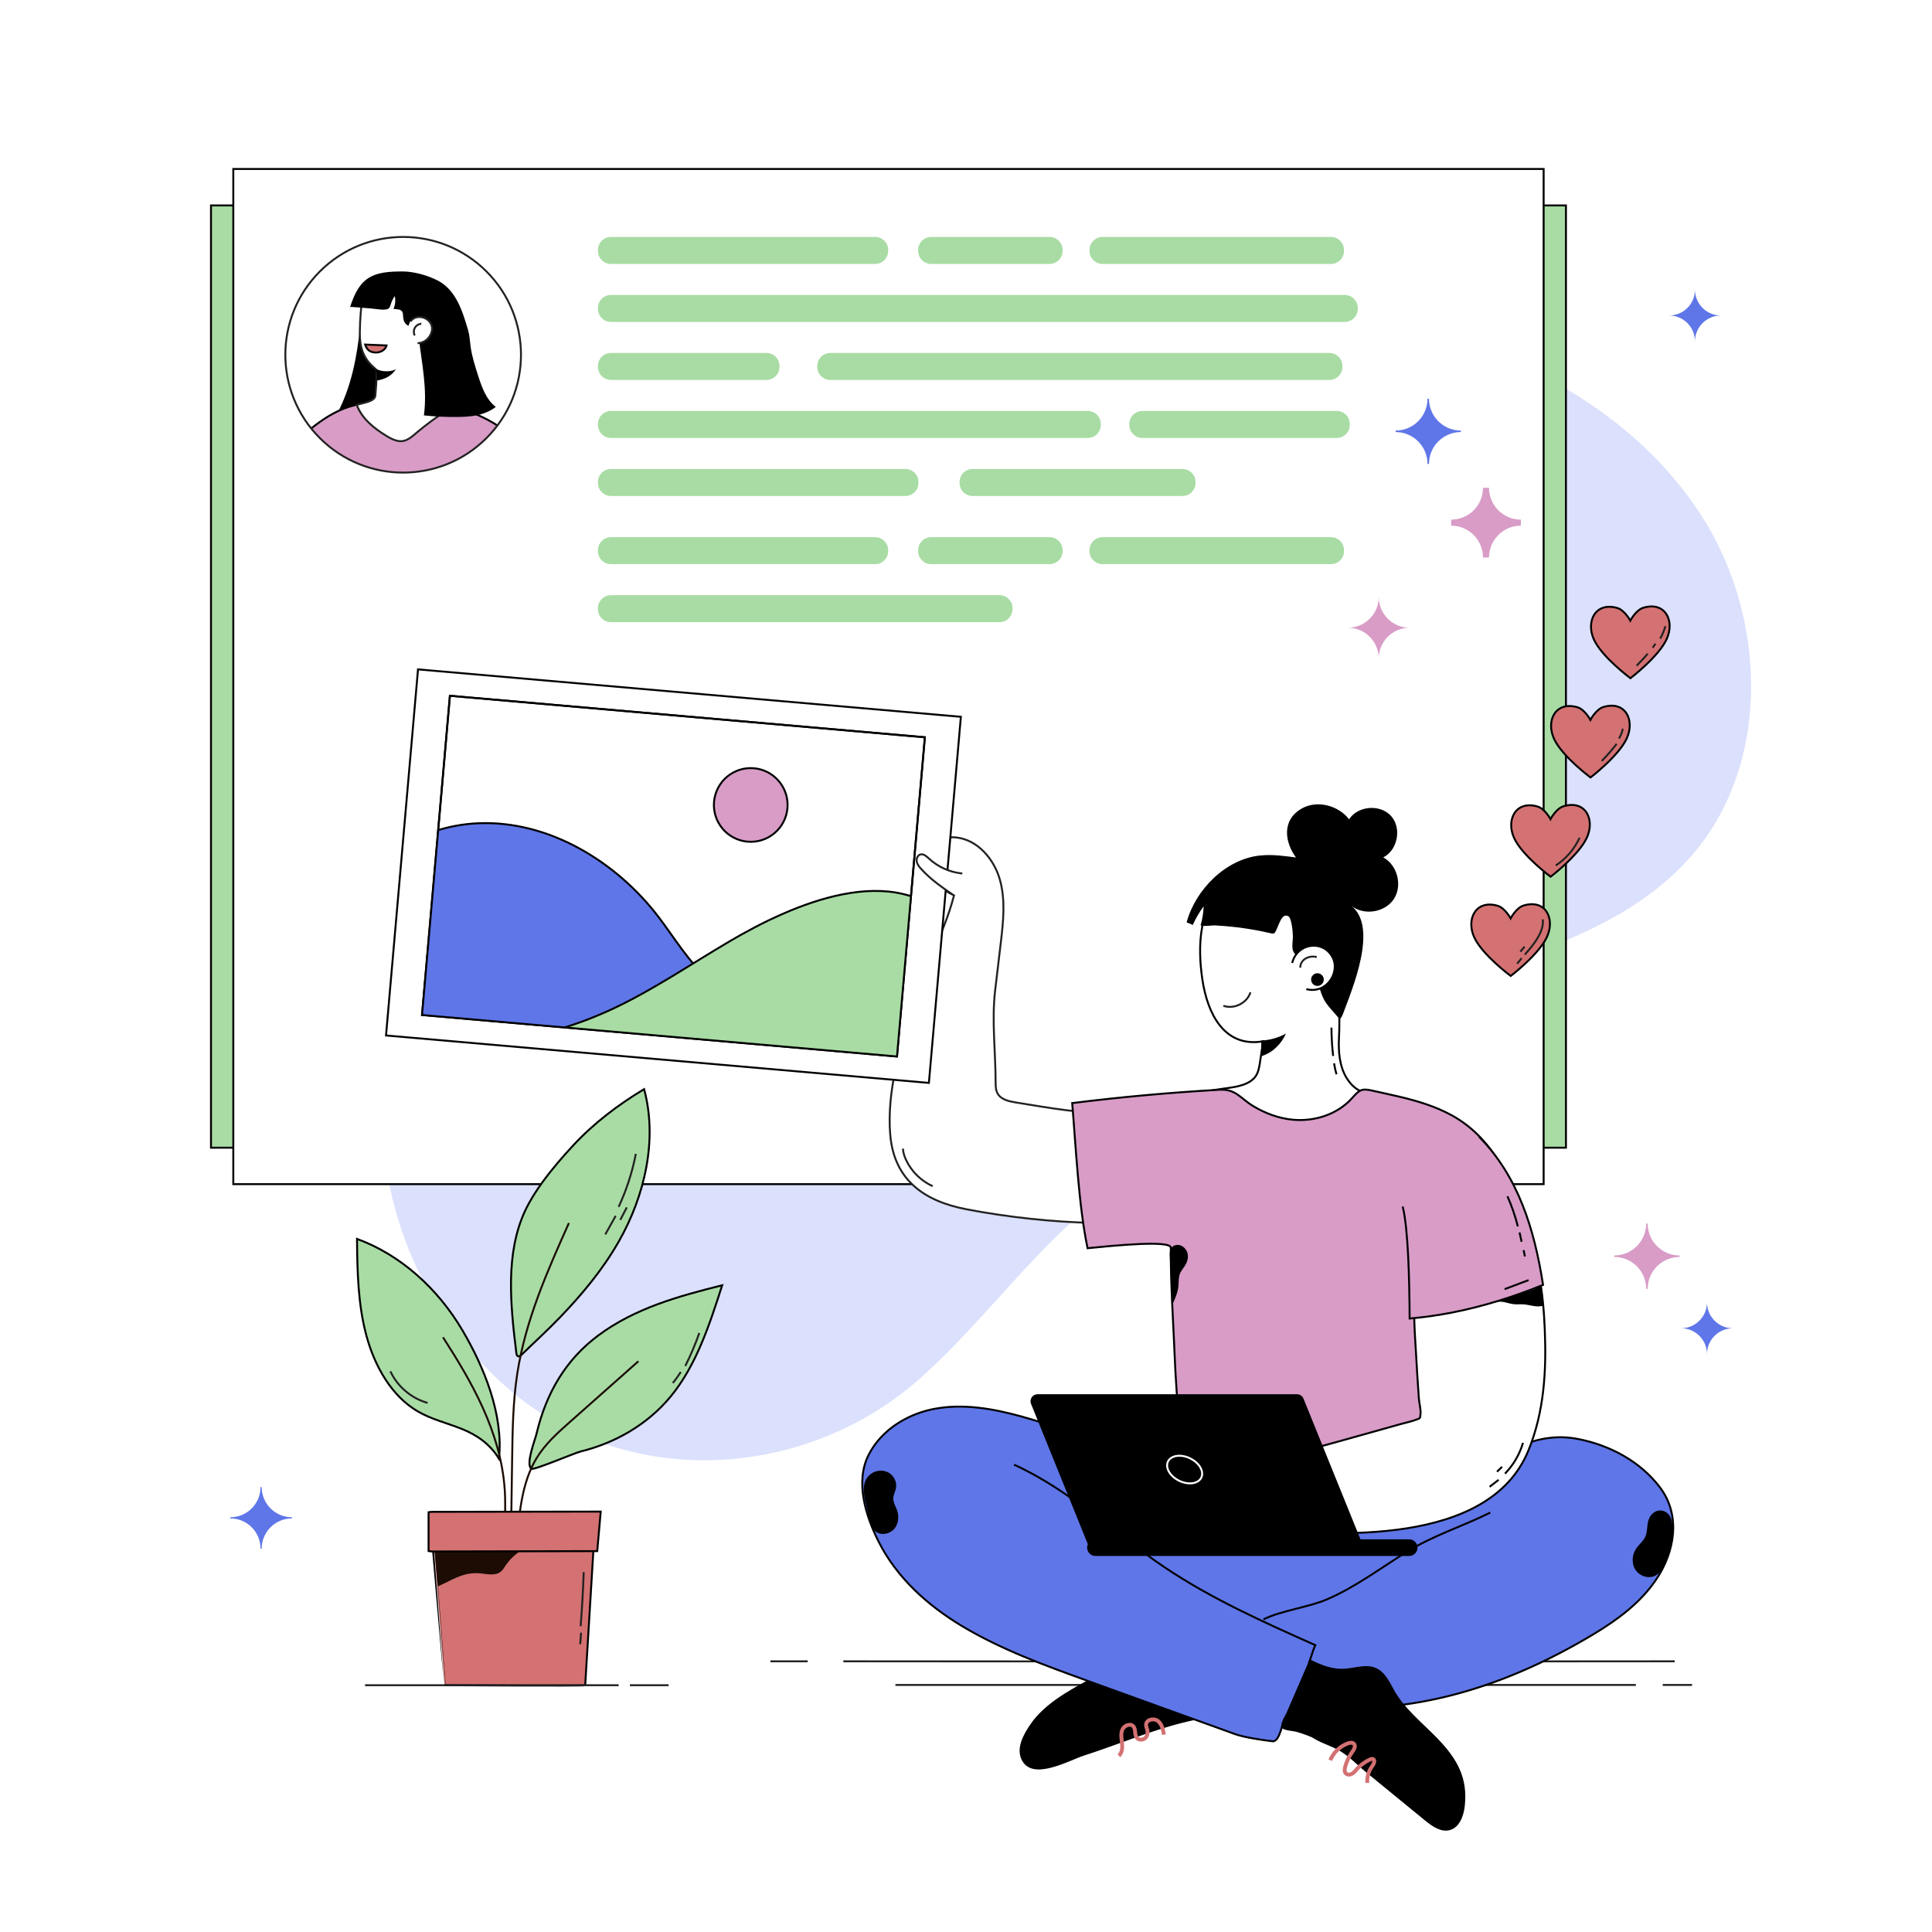 <?xml version="1.0" encoding="utf-8"?>
<!-- Generator: Adobe Illustrator 27.5.0, SVG Export Plug-In . SVG Version: 6.00 Build 0)  -->
<svg version="1.1" xmlns="http://www.w3.org/2000/svg" xmlns:xlink="http://www.w3.org/1999/xlink" x="0px" y="0px"
	 viewBox="0 0 500 500" style="enable-background:new 0 0 500 500;" xml:space="preserve">
<g id="BACKGROUND">
	<rect style="fill:#FFFFFF;" width="500" height="500"/>
</g>
<g id="OBJECTS">
	<g>
		<path style="fill:#DBE0FC;" d="M368.08,257.553c-3.276,1.395-6.492,2.885-9.618,4.52c-28.901,15.114-58.213,32.741-82.14,55.098
			c-13.402,12.523-24.501,27.376-38.212,39.559c-30.129,26.773-77.524,29.247-108.224,1.202
			c-33.188-30.318-39.101-76.877-20.995-116.423c8.129-17.754,20.274-33.398,28.926-50.903
			c13.341-26.992,19.009-59.237,41.343-79.429c13.156-11.894,30.51-17.94,47.663-22.448c42.779-11.244,90.559-14.233,134.079-5.012
			c31.248,6.621,61.817,22.614,79.224,49.396c17.407,26.782,18.397,65.322-2.977,89.058
			C419.115,242.199,392.021,247.356,368.08,257.553z"/>
		<g>
			
				<rect x="54.606" y="53.165" style="fill:#A8DCA4;stroke:#000000;stroke-width:0.5;stroke-miterlimit:10;" width="350.659" height="243.86"/>
			
				<rect x="60.377" y="43.731" style="fill:#FFFFFF;stroke:#000000;stroke-width:0.5;stroke-miterlimit:10;" width="339.116" height="262.727"/>
			<g>
				<g>
					<path style="fill:#FFFFFF;stroke:#222221;stroke-width:0.5;stroke-miterlimit:10;" d="M246.812,232.043
						c-2.529,9.761-8.017,18.825-10.827,28.657c-3.022,10.573-6.492,21.693-5.604,32.826c0.938,11.766,8.675,17.327,19.778,19.442
						c10.932,2.082,22.034,3.269,33.158,3.544c9.419,0.233,20.071-0.755,26.046-8.04c1.513-1.845,2.642-4.067,2.883-6.441
						c0.446-4.405-2.243-8.634-5.741-11.349c-6.402-4.97-10.418-2.88-17.439-2.632c-8.743,0.309-17.607-1.349-26.201-2.737
						c-1.781-0.288-3.8-0.734-4.684-2.307c-0.48-0.854-0.515-1.88-0.516-2.859c-0.005-7.885-1.045-16.081-0.116-23.908
						c0.478-4.028,0.955-8.055,1.433-12.083c0.653-5.508,1.294-11.187-0.223-16.522c-1.517-5.335-5.755-10.295-11.268-10.896
						c-1.764-0.192-3.664,0.11-5.028,1.243c-2.136,1.775-2.342,5.12-1.23,7.665c1.044,2.39,3.109,5.265,5.685,5.993
						C246.882,231.773,246.847,231.908,246.812,232.043z"/>
					
						<line style="fill:none;stroke:#222221;stroke-width:0.5;stroke-miterlimit:10;" x1="423.357" y1="436.063" x2="231.735" y2="436.063"/>
					
						<line style="fill:none;stroke:#222221;stroke-width:0.5;stroke-miterlimit:10;" x1="209.031" y1="429.948" x2="199.371" y2="429.948"/>
					<path style="fill:none;stroke:#222221;stroke-width:0.5;stroke-miterlimit:10;" d="M433.425,429.948
						c-71.632,0.052-143.632,0.052-215.174,0"/>
					
						<line style="fill:none;stroke:#222221;stroke-width:0.5;stroke-miterlimit:10;" x1="437.903" y1="436.063" x2="430.314" y2="436.063"/>
					<path style="fill:#FFFFFF;stroke:#000000;stroke-width:0.5;stroke-miterlimit:10;" d="M309.257,296.39
						c-0.09-0.488-0.168-0.979-0.24-1.467c-0.711-4.879-1.376-10.981,3.934-12.522c3.502-1.017,9.637-0.565,11.973-3.822
						c0.75-1.045,0.962-2.37,1.154-3.642c0.274-1.816,0.549-3.633,0.823-5.449c-10.181,1.748-14.428-7.366-15.713-15.892
						c-1.311-8.698-1.038-19.554,6.624-25.381c4.884-3.714,11.724-4.601,17.462-2.432c5.739,2.17,10.237,7.267,11.861,13.183
						c1.201,4.376-0.224,5.971-0.483,10.487c-0.294,5.114,0.163,13.953-0.122,19.068c-0.192,3.439,0.102,7.448,1.966,10.451
						c0.848,1.365,1.899,2.529,3.346,3.274c1.048,0.54,3.788,0.249,4.441,0.966c3.728,4.097,7.213,8.437,11.265,12.2
						c-9.552,4.005-19.542,6.874-29.75,8.625c-7.162,1.228-21.622,5.466-26.564-2.152
						C310.165,300.242,309.615,298.332,309.257,296.39z"/>
					<path style="fill:#D89CC7;stroke:#000000;stroke-width:0.5;stroke-miterlimit:10;" d="M393.885,320.495
						c-1.022-12.622-6.672-25.538-18.167-31.85c-4.234-2.325-8.874-3.711-13.552-4.823c-2.406-0.572-4.828-1.072-7.239-1.618
						c-2.704-0.613-3.247,0.026-5.081,2.06c-3.796,4.213-9.801,6.083-15.443,5.499c-3.576-0.37-7.004-1.656-10.072-3.505
						c-3.327-2.005-4.488-4.473-8.698-4.236c-12.751,0.719-25.478,1.872-38.15,3.455c0.93,11.045,1.679,26.714,3.983,37.556
						c6.707-0.672,21.549-2.15,21.534-0.121c-0.025,3.114,0.043,6.229,0.149,9.341c0.207,6.074,0.587,12.142,0.833,18.214
						c0.261,6.449,0.738,12.887,1.314,19.315c0.655,7.315,1.779,14.502,3.41,21.617c16.58,5.521,35.497,4.176,53.276,2.572
						c5.069-0.457,10.328-0.973,14.712-3.559c12.334-7.276,12.859-28.778,14.62-41.293
						C392.676,339.44,394.686,330.381,393.885,320.495z"/>
					<path d="M266.709,446.189c0.216-0.317,0.442-0.627,0.677-0.928c4.294-5.506,11.712-9.097,17.773-12.332
						c6.686-3.57,14.184-6.507,21.896-6.062c6.954,0.401,16.614,5.12,18.054,12.482c0.162,0.831,0.232,1.72-0.1,2.499
						c-0.828,1.935-3.442,2.108-5.546,2.127c-8.978,0.08-17.618,2.842-25.995,5.824c-4.316,1.537-8.606,3.154-12.97,4.553
						c-3.901,1.251-13.378,6.734-16.109,1.043C262.895,452.283,264.978,448.732,266.709,446.189z"/>
					<path style="fill:#5F76E8;stroke:#000000;stroke-width:0.5;stroke-miterlimit:10;" d="M227.773,372.212
						c3.629-4.018,8.796-6.619,14.096-7.612c7.436-1.392,15.118-0.043,22.412,1.966c15.455,4.256,29.947,11.43,45.483,15.422
						c6.889,1.77,11.381,1.113,18.114,0.57c8.536-0.689,17.3,0.152,25.89-0.356c8.029-0.475,16.716-1.097,24.22,1.115
						c0.991-0.651,1.979-1.304,2.963-1.949c8.395-5.508,16.757-10.992,27.284-8.986c8.277,1.577,16.258,5.773,21.385,12.587
						c5.447,7.238,3.811,16.689-1.069,23.905c-4.041,5.974-10.012,10.372-16.197,14.082c-21.335,12.798-44.639,20.642-69.816,18.894
						c-3.37-0.234-7.343-0.272-9.77,2.435c-0.912,1.018-1.442,6.594-3.468,6.354c-2.493-0.296-7.295-0.994-9.65-1.845
						c-12.722-4.596-25.444-9.191-38.166-13.787c-11.178-4.038-22.437-8.114-32.62-14.241c-8.807-5.299-16.784-12.466-21.461-21.751
						c-3.372-6.694-6.139-15.515-2.619-22.469C225.588,374.957,226.6,373.511,227.773,372.212z"/>
					<path style="fill:none;stroke:#000000;stroke-width:0.5;stroke-miterlimit:10;" d="M385.677,391.452
						c-7.152,3.575-14.64,5.86-21.491,10.095c-6.849,4.234-13.327,9.165-20.764,12.365c-4.824,2.076-11.826,2.885-16.453,5.184"/>
					<path d="M332.955,443.269c0.669-1.547,1.338-3.093,2.008-4.64c1.328-3.069,2.656-6.139,3.984-9.208
						c2.991,1.499,5.869,2.7,9.335,2.415c1.841-0.152,3.652-0.676,5.499-0.645c3.673,0.062,5.26,2.922,6.788,5.818
						c2.701,5.121,7.563,8.852,11.507,12.962c4.943,5.15,7.806,9.994,7.012,17.36c-0.28,2.597-1.33,5.577-3.844,6.286
						c-2.318,0.654-4.605-0.97-6.47-2.496c-5.055-4.137-10.11-8.273-15.165-12.41c-2.306-1.887-4.649-4.4-7.273-5.817
						c-2.155-1.164-4.717-1.893-6.763-3.257c-1.303-0.549-2.638-1.025-3.995-1.423c-0.877-0.258-3.15-0.347-3.782-0.962
						c-0.782-0.762,0.778-3.103,1.133-3.922C332.937,443.31,332.946,443.29,332.955,443.269z"/>
					<path style="fill:#FFFFFF;stroke:#000000;stroke-width:0.5;stroke-miterlimit:10;" d="M319.854,394.814
						c-0.922-0.466-1.623-1.293-2.171-2.863c-0.917-2.626-0.379-5.739,1.098-8.054c1.906-2.988,5.416-5.294,8.873-6.02
						c3.568-0.749,7.03-2.024,10.664-2.759c2.615-0.529,5.186-1.249,7.754-1.969c5.429-1.521,10.859-3.042,16.289-4.563
						c1.32-0.37,2.706-0.654,3.995-1.119c1.227-0.442,1.167-0.325,1.272-1.508c0.118-1.323-0.34-2.751-0.432-4.076
						c-0.134-1.93-0.262-3.86-0.386-5.791c-0.241-3.754-0.464-7.509-0.669-11.265c-0.401-7.344,0.009-14.529,1.311-21.793
						c2.185-12.185,16.771-19.182,25.015-7.549c5.745,8.107,6.922,19.099,7.325,28.744c0.443,10.592-0.174,21.221-4.244,31.167
						c-10.148,24.8-50.005,22.185-71.626,20.171C322.22,395.408,320.896,395.341,319.854,394.814z"/>
					<path d="M326.293,221.385c-8.996,0.822-16.928,8.849-19.192,17.321c0.536,0.222,1.072,0.443,1.608,0.665
						c0.74-1.702,1.679-3.318,2.792-4.803c-0.052,1.665-0.321,3.322-0.797,4.918c1.042,0.356,2.764-0.04,3.892,0.019
						c1.677,0.088,3.352,0.228,5.02,0.42c3.128,0.359,6.236,0.9,9.302,1.619c0.281,0.066,0.596,0.128,0.842-0.022
						c0.156-0.096,0.254-0.261,0.345-0.421c0.783-1.378,1.57-5.051,3.354-3.948c0.837,0.518,1.161,4.339,1.134,5.32
						c-0.068,2.445-0.728,3.81,1.674,5.387c1.902,1.249,3.598,2.743,4.352,4.905c0.801,2.296,1.164,4.811,2.589,6.853
						c0.364,0.522,0.781,1.005,1.198,1.486c0.765,0.886,1.531,1.771,2.296,2.657c0.471-0.355,0.701-0.936,0.906-1.488
						c2.423-6.516,9.109-22.283,2.131-27.851c3.26,2.601,8.689,1.738,10.982-1.746c2.292-3.484,0.937-8.812-2.742-10.777
						c3.753-1.885,4.834-7.585,2.032-10.714c-2.803-3.128-8.587-2.678-10.872,0.846c-2.8-3.604-8.277-5.05-12.243-2.79
						c-5.255,2.993-4.42,8.679-1.507,12.675C332.341,221.511,329.397,221.101,326.293,221.385z"/>
					<path style="fill:none;stroke:#000000;stroke-width:0.5;stroke-miterlimit:10;" d="M262.431,379.057
						c14.322,6.477,25.848,17.729,38.888,26.506c12.178,8.197,25.661,14.218,39.068,20.198c-0.7,1.537-0.985,3.053-1.685,4.59"/>
					<path style="fill:none;stroke:#222221;stroke-width:0.5;stroke-miterlimit:10;" d="M323.618,256.803
						c-0.856,2.793-4.27,4.49-7.013,3.485"/>
					<g>
						<path style="fill:#FFFFFF;stroke:#000000;stroke-width:0.5;stroke-miterlimit:10;" d="M338.069,255.991
							c5.279,1.321,8.566-4.243,6.962-7.871c-2.233-5.05-9.315-4.212-10.611,1.096"/>
						<path style="fill:none;stroke:#222221;stroke-width:0.5;stroke-miterlimit:10;" d="M340.771,247.693
							c-0.993-0.273-2.139-0.109-2.97,0.426c-0.831,0.535-1.324,1.425-1.277,2.307"/>
					</g>
					<path style="fill:#D89CC7;stroke:#000000;stroke-width:0.5;stroke-miterlimit:10;" d="M363.014,312.252
						c1.434,5.714,1.743,18.932,1.798,28.983c3.743-0.328,7.466-0.855,11.154-1.584c8.024-1.585,15.814-4.056,23.377-7.124
						c-2.236-14.328-6.381-28.053-16.607-38.381"/>
					<g>
						
							<rect x="103.688" y="179.298" transform="matrix(0.996 0.087 -0.087 0.996 20.505 -14.366)" style="fill:#FFFFFF;stroke:#000000;stroke-width:0.5;stroke-miterlimit:10;" width="141.057" height="95.126"/>
						<g>
							
								<rect x="112.511" y="185.389" transform="matrix(0.996 0.087 -0.087 0.996 20.505 -14.366)" style="fill:#FFFFFF;stroke:#000000;stroke-width:0.5;stroke-miterlimit:10;" width="123.411" height="82.944"/>
							<path style="fill:#D89CC7;stroke:#000000;stroke-width:0.5;stroke-miterlimit:10;" d="M203.791,209.156
								c-0.461,5.246-5.087,9.125-10.333,8.665c-5.246-0.461-9.126-5.087-8.665-10.333c0.461-5.246,5.087-9.126,10.333-8.665
								C200.372,199.284,204.251,203.91,203.791,209.156z"/>
							<g>
								<defs>
									
										<rect id="SVGID_1_" x="112.511" y="185.389" transform="matrix(0.996 0.087 -0.087 0.996 20.505 -14.366)" width="123.411" height="82.944"/>
								</defs>
								<clipPath id="SVGID_00000098912910382287000850000018311616397791218856_">
									<use xlink:href="#SVGID_1_"  style="overflow:visible;"/>
								</clipPath>
								
									<path style="clip-path:url(#SVGID_00000098912910382287000850000018311616397791218856_);fill:#5F76E8;stroke:#000000;stroke-width:0.5;stroke-miterlimit:10;" d="
									M183.684,253.694c-5.541-4.731-9.1-10.979-13.443-16.63c-10.656-13.865-28.068-24.827-46.583-23.999
									c-15.185,0.679-29.34,9.817-34.858,22.504c-5.518,12.687-2.115,28.27,8.38,38.375c11.548,11.12,29.396,14.811,46.139,15.446
									c12.854,0.488,26.078-0.566,37.541-5.621c7.656-3.376,16.304-9.528,19.434-16.966
									C204.807,256.079,191.685,260.525,183.684,253.694z"/>
								
									<path style="clip-path:url(#SVGID_00000098912910382287000850000018311616397791218856_);fill:#A8DCA4;stroke:#000000;stroke-width:0.5;stroke-miterlimit:10;" d="
									M188.914,243.557c-10.124,5.944-20.045,12.744-30.583,17.636c-8.972,4.166-18.567,6.985-28.367,8.335
									c5.376-0.741,11.683,0.541,16.841,2.054c5.146,1.509,10.011,2.203,15.421,2.791c12.617,1.371,25.234,2.741,37.85,4.112
									c10.878,1.182,21.867,2.363,32.733,1.082c6.388-0.753,13.225-2.716,16.944-7.965c1.582-2.233,2.462-4.896,2.989-7.582
									c1.684-8.584-0.279-18.004-5.969-24.649C231.826,221.914,204.722,234.275,188.914,243.557z"/>
							</g>
							
								<rect x="112.511" y="185.389" transform="matrix(0.996 0.087 -0.087 0.996 20.505 -14.366)" style="fill:none;stroke:#000000;stroke-width:0.5;stroke-miterlimit:10;" width="123.411" height="82.944"/>
						</g>
					</g>
					<g>
						<path d="M364.697,402.684H283.5c-1.189,0-2.153-0.964-2.153-2.153l0,0c0-1.189,0.964-2.153,2.153-2.153h81.198
							c1.189,0,2.153,0.964,2.153,2.153l0,0C366.85,401.72,365.886,402.684,364.697,402.684z"/>
						<path d="M352.652,399.764h-71.064l-14.761-36.451c-0.481-1.187,0.393-2.483,1.673-2.483h67.169
							c0.735,0,1.397,0.446,1.673,1.128L352.652,399.764z"/>
						<path style="fill:none;stroke:#FFFFFF;stroke-width:0.5;stroke-miterlimit:10;" d="M302.259,380.32
							c0.756,1.975,3.304,3.575,5.692,3.575c2.388,0,3.712-1.601,2.956-3.575s-3.304-3.575-5.692-3.575
							C302.828,376.745,301.504,378.346,302.259,380.32z"/>
					</g>
					<path d="M326.364,269.299c0.131,1.357,0.016,2.725-0.107,4.084c0.089-0.025,0.179-0.044,0.267-0.071
						c2.792-0.865,5.105-3.143,6.275-5.822C330.83,268.578,328.61,269.186,326.364,269.299z"/>
					<path style="fill:#FFFFFF;stroke:#222221;stroke-width:0.5;stroke-miterlimit:10;" d="M247.047,231.854
						c-3.077-2.098-6.187-4.224-8.675-6.994c-0.502-0.559-0.994-1.179-1.122-1.919c-0.128-0.74,0.242-1.618,0.969-1.806
						c0.811-0.211,1.552,0.467,2.166,1.038c2.358,2.195,5.455,3.583,8.663,3.883"/>
					<path style="fill:none;stroke:#222221;stroke-width:0.5;stroke-miterlimit:10;" d="M233.684,297.263
						c0.042,1.041,0.386,2.048,0.833,2.989c1.402,2.956,3.88,5.386,6.862,6.732"/>
				</g>
				<path style="fill:none;stroke:#D47172;stroke-miterlimit:10;" d="M344.272,455.546c0.823-2,2.52-3.623,4.555-4.356
					c0.524-0.189,1.188-0.291,1.572,0.113c0.547,0.576,0.01,1.49-0.459,2.131c-0.851,1.165-1.475,2.496-1.827,3.896
					c-0.135,0.538-0.209,1.173,0.156,1.591c0.382,0.438,1.095,0.422,1.605,0.143c0.509-0.279,0.874-0.755,1.261-1.188
					c0.949-1.061,2.119-1.923,3.413-2.517c0.234-0.107,0.498-0.207,0.743-0.126c0.709,0.237,0.26,1.292-0.191,1.888
					c-0.917,1.213-1.365,2.772-1.232,4.287"/>
				<path style="fill:none;stroke:#D47172;stroke-miterlimit:10;" d="M301.229,448.927c-0.224-1.293-0.516-2.703-1.54-3.522
					c-1.024-0.819-2.982-0.423-3.077,0.886c-0.038,0.528,0.23,1.026,0.336,1.545c0.153,0.746-0.073,1.593-0.673,2.062
					c-0.6,0.469-1.574,0.441-2.059-0.146c-0.666-0.806-0.209-2.159-0.887-2.954c-0.763-0.895-2.365-0.271-2.846,0.802
					c-0.481,1.073-0.24,2.31-0.11,3.479s0.073,2.509-0.802,3.296"/>
				<circle cx="340.954" cy="253.513" r="1.64"/>
				<path d="M399.352,336.053c-0.116-0.679-0.195-1.363-0.234-2.05c-0.077-0.483-0.17-0.962-0.293-1.434
					c-0.505,0.404-1.049,0.76-1.638,1.029c-0.641,0.293-1.317,0.498-1.992,0.702c-2.009,0.609-4.017,1.217-6.026,1.826
					c-0.785,0.238-1.535,0.497-2.246,0.912c0.657-0.186,1.37-0.218,2.057-0.105c0.951,0.156,1.867,0.503,2.825,0.599
					c0.83,0.083,1.669-0.026,2.501,0.034c1.741,0.125,3.59,0.94,5.155,0.272C399.43,337.243,399.396,336.647,399.352,336.053z"/>
				<path d="M426.858,392.824c-0.755,1.515-0.369,3.398-1.081,4.934c-0.527,1.138-1.586,1.932-2.302,2.961
					c-1.116,1.605-1.292,3.881-0.236,5.526c1.056,1.645,3.377,2.421,5.127,1.55c1.402-0.698,2.202-2.2,2.762-3.663
					c1.158-3.028,2.368-7.767,1.374-10.994C431.694,390.514,428.285,389.962,426.858,392.824z"/>
				<path d="M225.244,381.551c1.272-1.021,3.15-1.259,4.598-0.509s2.346,2.482,2.04,4.084c-0.168,0.878-0.657,1.689-0.695,2.582
					c-0.047,1.143,0.645,2.166,1.01,3.25c0.541,1.604,0.305,3.512-0.822,4.775c-1.128,1.262-3.185,1.68-4.598,0.749
					c-1.498-0.987-1.871-2.982-2.153-4.754C224.119,388.549,222.165,384.022,225.244,381.551z"/>
				<path style="fill:#FFFFFF;stroke:#000000;stroke-width:0.5;stroke-miterlimit:10;" d="M394.149,373.413
					c-0.88,2.981-2.496,5.742-4.663,7.971"/>
				<path style="fill:#FFFFFF;stroke:#000000;stroke-width:0.5;stroke-miterlimit:10;" d="M387.839,382.976
					c-0.777,0.604-1.554,1.208-2.331,1.813"/>
				<path style="fill:#FFFFFF;stroke:#000000;stroke-width:0.5;stroke-miterlimit:10;" d="M388.738,379.599
					c-0.438,0.425-0.876,0.85-1.313,1.276"/>
				<path style="fill:none;stroke:#000000;stroke-width:0.5;stroke-miterlimit:10;" d="M395.601,331.297
					c-2.072,0.777-4.144,1.554-6.216,2.331"/>
				<path style="fill:none;stroke:#000000;stroke-width:0.5;stroke-miterlimit:10;" d="M390.133,309.603
					c1.111,2.519,2.01,5.131,2.686,7.8"/>
				<path style="fill:none;stroke:#000000;stroke-width:0.5;stroke-miterlimit:10;" d="M393.25,318.956
					c0.181,0.804,0.362,1.608,0.543,2.412"/>
				<path style="fill:none;stroke:#000000;stroke-width:0.5;stroke-miterlimit:10;" d="M394.301,323.528
					c0.115,0.547,0.231,1.093,0.346,1.64"/>
				<path style="fill:none;stroke:#000000;stroke-width:0.5;stroke-miterlimit:10;" d="M344.578,265.944
					c0.015,2.451,0.161,4.902,0.436,7.338"/>
				<path style="fill:none;stroke:#000000;stroke-width:0.5;stroke-miterlimit:10;" d="M345.257,275.184
					c0.146,0.96,0.354,1.912,0.622,2.846"/>
			</g>
			<g>
				<g>
					<g>
						<path style="fill:#A8DCA4;" d="M226.475,68.306h-68.346c-1.869,0-3.384-1.515-3.384-3.384v-0.22
							c0-1.869,1.515-3.384,3.384-3.384h68.346c1.869,0,3.384,1.515,3.384,3.384v0.22C229.859,66.791,228.344,68.306,226.475,68.306
							z"/>
						<path style="fill:#A8DCA4;" d="M271.622,68.306h-30.627c-1.869,0-3.384-1.515-3.384-3.384v-0.22
							c0-1.869,1.515-3.384,3.384-3.384h30.627c1.869,0,3.384,1.515,3.384,3.384v0.22C275.007,66.791,273.491,68.306,271.622,68.306
							z"/>
						<path style="fill:#A8DCA4;" d="M344.447,68.306h-59.104c-1.869,0-3.384-1.515-3.384-3.384v-0.22
							c0-1.869,1.515-3.384,3.384-3.384h59.104c1.869,0,3.384,1.515,3.384,3.384v0.22C347.831,66.791,346.316,68.306,344.447,68.306
							z"/>
						<path style="fill:#A8DCA4;" d="M348.01,83.319H158.128c-1.869,0-3.384-1.515-3.384-3.384v-0.22
							c0-1.869,1.515-3.384,3.384-3.384H348.01c1.869,0,3.384,1.515,3.384,3.384v0.22C351.394,81.804,349.879,83.319,348.01,83.319z
							"/>
						<path style="fill:#A8DCA4;" d="M198.349,98.331h-40.22c-1.869,0-3.384-1.515-3.384-3.384v-0.221
							c0-1.869,1.515-3.384,3.384-3.384h40.22c1.869,0,3.384,1.515,3.384,3.384v0.221C201.733,96.816,200.218,98.331,198.349,98.331
							z"/>
						<path style="fill:#A8DCA4;" d="M344.043,98.331H214.893c-1.869,0-3.384-1.515-3.384-3.384v-0.221
							c0-1.869,1.515-3.384,3.384-3.384h129.149c1.869,0,3.384,1.515,3.384,3.384v0.221
							C347.427,96.816,345.912,98.331,344.043,98.331z"/>
						<path style="fill:#A8DCA4;" d="M281.503,113.344H158.128c-1.869,0-3.384-1.515-3.384-3.384v-0.22
							c0-1.869,1.515-3.384,3.384-3.384h123.375c1.869,0,3.384,1.515,3.384,3.384v0.22
							C284.887,111.829,283.372,113.344,281.503,113.344z"/>
						<path style="fill:#A8DCA4;" d="M345.948,113.344h-50.3c-1.869,0-3.384-1.515-3.384-3.384v-0.22
							c0-1.869,1.515-3.384,3.384-3.384h50.3c1.869,0,3.384,1.515,3.384,3.384v0.22
							C349.333,111.829,347.818,113.344,345.948,113.344z"/>
						<path style="fill:#A8DCA4;" d="M234.307,128.357h-76.179c-1.869,0-3.384-1.515-3.384-3.384v-0.22
							c0-1.869,1.515-3.384,3.384-3.384h76.179c1.869,0,3.384,1.515,3.384,3.384v0.22
							C237.691,126.842,236.176,128.357,234.307,128.357z"/>
						<path style="fill:#A8DCA4;" d="M306.024,128.357h-54.301c-1.869,0-3.384-1.515-3.384-3.384v-0.22
							c0-1.869,1.515-3.384,3.384-3.384h54.301c1.869,0,3.384,1.515,3.384,3.384v0.22
							C309.408,126.842,307.893,128.357,306.024,128.357z"/>
					</g>
					<g>
						<path style="fill:#A8DCA4;" d="M226.475,146.004h-68.346c-1.869,0-3.384-1.515-3.384-3.384v-0.221
							c0-1.869,1.515-3.384,3.384-3.384h68.346c1.869,0,3.384,1.515,3.384,3.384v0.221
							C229.859,144.489,228.344,146.004,226.475,146.004z"/>
						<path style="fill:#A8DCA4;" d="M271.622,146.004h-30.627c-1.869,0-3.384-1.515-3.384-3.384v-0.221
							c0-1.869,1.515-3.384,3.384-3.384h30.627c1.869,0,3.384,1.515,3.384,3.384v0.221
							C275.007,144.489,273.491,146.004,271.622,146.004z"/>
						<path style="fill:#A8DCA4;" d="M344.447,146.004h-59.104c-1.869,0-3.384-1.515-3.384-3.384v-0.221
							c0-1.869,1.515-3.384,3.384-3.384h59.104c1.869,0,3.384,1.515,3.384,3.384v0.221
							C347.831,144.489,346.316,146.004,344.447,146.004z"/>
						<path style="fill:#A8DCA4;" d="M258.663,161.017H158.128c-1.869,0-3.384-1.515-3.384-3.384v-0.22
							c0-1.869,1.515-3.384,3.384-3.384h100.535c1.869,0,3.384,1.515,3.384,3.384v0.22
							C262.047,159.501,260.532,161.017,258.663,161.017z"/>
					</g>
				</g>
				<g>
					<g>
						<defs>
							
								<ellipse id="SVGID_00000080928709453808666870000004711363618385826976_" transform="matrix(0.707 -0.707 0.707 0.707 -34.356 100.684)" cx="104.358" cy="91.814" rx="30.497" ry="30.497"/>
						</defs>
						<clipPath id="SVGID_00000012439521912163313660000004117324352866469272_">
							<use xlink:href="#SVGID_00000080928709453808666870000004711363618385826976_"  style="overflow:visible;"/>
						</clipPath>
						
							<rect x="52.659" y="42.937" style="clip-path:url(#SVGID_00000012439521912163313660000004117324352866469272_);fill:#FFFFFF;" width="108.945" height="102.007"/>
						<g style="clip-path:url(#SVGID_00000012439521912163313660000004117324352866469272_);">
							<path d="M93.949,79.161c-0.368,1.589-0.537,3.267-0.697,4.872c-0.806,8.059-2.292,16.221-6.171,23.331
								c3.009,0.444,5.228,0.939,8.234-0.03c2.553-0.824,4.88-2.442,6.314-4.737c0.854-1.367,1.381-2.911,1.822-4.461
								c0.87-3.058,1.724-6.011,0.33-9.041c-0.316-0.687-0.864-1.24-1.257-1.886c-1.704-2.801-1.306-6.05-1.199-9.109
								c0.043-1.231-0.027-2.532-0.684-3.574c-0.521-0.826-1.07-1.729-2.197-1.582c-0.663,0.086-1.245,0.483-1.735,0.938
								C95.206,75.273,94.417,77.144,93.949,79.161z"/>
							<path style="fill:#D89CC7;stroke:#000000;stroke-width:0.5;stroke-miterlimit:10;" d="M122.853,107.092
								c-5.342-2.02-11.093-2.672-16.784-3.149c-2.907-0.244-7.522-0.017-10.426,0.263c-6.525,0.628-10.962,3.263-16.03,7.421
								c-1.526,1.252-2.997,2.64-3.92,4.385s-1.229,3.912-0.389,5.698c1.074,2.28,3.647,3.388,6.042,4.174
								c15.243,5.001,32.178,4.671,47.214-0.921c1.745-0.649,3.496-1.385,4.91-2.596
								C140.521,116.323,127.871,108.989,122.853,107.092z"/>
							<path style="fill:#FFFFFF;stroke:#222221;stroke-width:0.5;stroke-miterlimit:10;" d="M111.446,109.114
								c-1.116,0.83-2.211,1.69-3.283,2.578c-1.533,1.27-2.953,2.804-5.114,2.431c-1.045-0.18-2.006-0.683-2.914-1.231
								c-3.285-1.982-6.457-4.503-7.801-8.097c1.324-0.515,4.64-0.767,4.804-2.423c0.183-1.852,0.294-3.714,0.315-5.575
								c0.009-0.821,0.055-1.048-0.531-1.543c-2.918-2.468-3.843-5.38-3.802-9.202c0.037-3.482,0.33-6.96,0.875-10.399
								c3.73-0.426,8.835-1.732,11.936,0.738c2.326,1.852,4.061,4.36,5.073,7.113c1.156,3.144,0.46,3.234-0.206,6.457
								c-0.605,2.929-0.947,6.049-0.512,9.025c0.214,1.46,0.636,2.987,1.597,4.143c1.265,1.521,3.623,1.891,5.425,2.469
								c-1.116,0.243-2.103,0.876-3.049,1.518C113.308,107.761,112.369,108.427,111.446,109.114z"/>
							<path d="M118.071,107.915c-2.794,0.021-5.59-0.116-8.368-0.41c0.934-6.883-0.573-13.539-1.344-20.313
								c-0.082-0.72-0.081-1.837-0.413-2.675c-0.133-0.333-0.356-0.578-0.529-0.88c-0.164-0.285-0.111-0.658-0.104-0.992
								c0.001-0.031-0.001-0.068-0.027-0.085c-0.023-0.015-0.053-0.008-0.079,0c-0.4,0.128-0.914,0.41-1.123,0.795
								c-0.051,0.094-0.4,0.965-0.357,0.984c-0.473-0.211-0.868-0.593-1.092-1.06c-0.185-0.385-0.255-0.814-0.304-1.238
								c-0.049-0.417,0.008-0.926-0.194-1.303c-0.42-0.783-1.406-0.685-2.292-0.781c0.442-1.043,0.558-2.222,0.326-3.331
								c-0.438,0.619-0.78,1.306-1.009,2.029c-0.122,0.384-0.221,0.795-0.495,1.09c-0.74,0.798-3.595,0.14-4.569,0.095
								c-0.478-0.022-5.46-0.482-5.489-0.396c0.889-2.69,2.021-5.484,4.296-7.172c2.544-1.888,5.948-1.992,9.116-2.021
								c3.013-0.027,6.632,0.988,9.299,2.37c4.764,2.467,6.407,8.048,7.819,12.807c0.397,1.338,0.452,2.75,0.636,4.134
								c0.343,2.583,1.136,5.082,1.931,7.563c0.972,3.031,2.082,6.249,4.606,8.189C125.215,107.626,121.798,107.887,118.071,107.915
								z"/>
							<path style="fill:#FFFFFF;stroke:#222221;stroke-width:0.5;stroke-miterlimit:10;" d="M108.061,88.807
								c0.01,0,0.02,0.001,0.031,0.001c1.984-0.034,3.541-1.693,3.718-3.504c0.182-1.853-1.519-3.299-3.37-3.267
								c-0.983,0.017-1.692,0.463-2.18,1.129"/>
							<path d="M97.545,97.416c0.002-0.456-0.042-0.926-0.208-1.354c-0.078-0.326-0.216-0.626-0.445-0.855l-0.002-0.033
								c1.907,1.403,5.068,0.969,5.654,0.23c-1.181,1.969-3.046,2.759-5.071,3.091C97.51,98.136,97.544,97.777,97.545,97.416z"/>
							<path style="fill:none;stroke:#222221;stroke-width:0.5;stroke-miterlimit:10;" d="M109.041,83.793
								c-0.687,0.04-1.34,0.449-1.678,1.048c-0.337,0.599-0.347,1.37-0.025,1.978"/>
							<path style="fill:#D47172;stroke:#000000;stroke-width:0.5;stroke-miterlimit:10;" d="M100.047,89.405
								c-0.313,1.164-1.577,1.846-2.782,1.827c-1.61-0.025-2.351-0.809-2.769-2.061L100.047,89.405z"/>
						</g>
					</g>
					
						<ellipse transform="matrix(0.707 -0.707 0.707 0.707 -34.356 100.684)" style="fill:none;stroke:#222221;stroke-width:0.5;stroke-miterlimit:10;" cx="104.358" cy="91.814" rx="30.497" ry="30.497"/>
				</g>
			</g>
			<g>
				<g>
					<path style="fill:#A8DCA4;stroke:#000000;stroke-width:0.5;stroke-miterlimit:10;" d="M140.467,305.837
						c2.481-3.407,5.317-6.646,7.84-9.368c5.428-5.858,11.759-10.607,18.387-14.598c3.565,13.148,0.106,27.688-6.477,39.291
						c-4.204,7.412-9.6,13.856-15.335,19.808c-3.21,3.332-6.559,6.378-9.889,9.625c-0.285,0.278-0.676,0.571-1.008,0.369
						c-0.256-0.156-0.323-0.526-0.363-0.849c-1.515-12.4-2.895-25.736,2.304-36.82C137.092,310.808,138.688,308.279,140.467,305.837
						z"/>
					<path style="fill:#A8DCA4;stroke:#000000;stroke-width:0.5;stroke-miterlimit:10;" d="M92.398,320.627
						c0.064,8.406,0.249,16.934,2.413,24.985c2.164,8.051,6.571,15.693,13.228,19.606c3.608,2.121,7.667,3.049,11.503,4.594
						c3.853,1.552,7.263,3.879,9.59,7.697c1.212-11.452-3.908-23.782-9.399-33.131C113.285,333.404,103.601,324.724,92.398,320.627z
						"/>
					<path style="fill:#A8DCA4;stroke:#000000;stroke-width:0.5;stroke-miterlimit:10;" d="M154.822,345.621
						c9.521-7.091,20.913-10.199,32.077-12.992c-3.266,10.183-6.686,20.658-13.216,28.643c-6.096,7.454-14.56,12.186-23.383,14.363
						c-1.667,0.411-12.085,4.885-12.744,4.477c-1.625-1.006,0.928-7.5,1.294-9.049C141.369,360.402,146.51,351.811,154.822,345.621z
						"/>
					<path style="fill:#1C0C03;" d="M134.064,398.283l-0.498-0.043c0.607-6.904,1.296-14.729,5.056-20.95
						c2.287-3.783,5.514-6.645,8.634-9.411l17.791-15.776l0.332,0.375l-17.791,15.776c-3.093,2.741-6.29,5.576-8.538,9.294
						C135.349,383.669,134.667,391.433,134.064,398.283z"/>
					<path style="fill:#1C0C03;" d="M130.852,410.826c-0.904-4.897-0.707-9.98-0.516-14.897c0.131-3.391,0.268-6.896,0.042-10.313
						c-0.992-15.038-8.752-28.223-15.946-39.4l0.42-0.271c7.229,11.23,15.024,24.481,16.024,39.639
						c0.229,3.443,0.092,6.962-0.041,10.365c-0.189,4.888-0.386,9.943,0.509,14.787L130.852,410.826z"/>
					<path style="fill:#1C0C03;" d="M132.391,404.741l-0.5-0.008l0.402-27.353c0.107-7.228,0.218-14.701,1.335-21.953
						c2.141-13.899,7.852-26.665,13.375-39.01l0.457,0.205c-5.51,12.314-11.207,25.048-13.338,38.881
						c-1.112,7.218-1.223,14.674-1.329,21.885L132.391,404.741z"/>
					<g>
						<g>
							<path style="fill:#D47172;stroke:#000000;stroke-width:0.5;stroke-miterlimit:10;" d="M115.061,436.134
								c0,0,36.375,0.216,36.391,0l2.311-38.03h-41.588C112.175,398.104,115.054,436.063,115.061,436.134z"/>
							<path style="fill:#1C0C03;" d="M114.85,409.846c3.135-1.52,5.686-3.079,9.682-2.634c1.735,0.193,3.705,0.639,5.062-0.459
								c0.524-0.424,0.868-1.023,1.242-1.583c1.631-2.439,4.093-4.291,6.85-5.273c1.711-0.609,5.441-1.793,7.196-1.793
								c0,0-32.707,0-32.707,0l1.117,12.46C113.832,410.332,114.348,410.09,114.85,409.846z"/>
							<path style="fill:#D47172;stroke:#000000;stroke-width:0.5;stroke-miterlimit:10;" d="M155.467,391.199l-43.473,0.059
								c-0.373,0-0.732,0.04-1.082,0.102v10.053c0.353,0.063,0.712,0.104,1.082,0.104l42.567-0.088L155.467,391.199z"/>
						</g>
					</g>
				</g>
				
					<line style="fill:none;stroke:#222221;stroke-width:0.5;stroke-miterlimit:10;" x1="94.474" y1="436.134" x2="160.1" y2="436.134"/>
				
					<line style="fill:none;stroke:#222221;stroke-width:0.5;stroke-miterlimit:10;" x1="163.021" y1="436.134" x2="173.035" y2="436.134"/>
				<path style="fill:none;stroke:#222221;stroke-width:0.5;stroke-miterlimit:10;" d="M180.977,344.969
					c-1.02,2.924-2.232,5.781-3.626,8.547"/>
				<path style="fill:none;stroke:#222221;stroke-width:0.5;stroke-miterlimit:10;" d="M176.186,355.07
					c-0.624,0.996-1.317,1.949-2.072,2.849"/>
				<path style="fill:none;stroke:#222221;stroke-width:0.5;stroke-miterlimit:10;" d="M164.556,298.614
					c-0.917,4.729-2.413,9.346-4.446,13.713"/>
				<path style="fill:none;stroke:#222221;stroke-width:0.5;stroke-miterlimit:10;" d="M159.34,314.66
					c-0.896,1.603-1.793,3.206-2.689,4.808"/>
				<path style="fill:none;stroke:#222221;stroke-width:0.5;stroke-miterlimit:10;" d="M162.214,312.473
					c-0.562,1.079-1.124,2.157-1.686,3.236"/>
				<path style="fill:none;stroke:#222221;stroke-width:0.5;stroke-miterlimit:10;" d="M101.035,354.9
					c1.827,3.943,5.445,7.012,9.633,8.172"/>
				<path style="fill:none;stroke:#222221;stroke-width:0.5;stroke-miterlimit:10;" d="M151.064,406.868
					c-0.159,4.667-0.425,9.329-0.796,13.984"/>
				<path style="fill:none;stroke:#222221;stroke-width:0.5;stroke-miterlimit:10;" d="M150.38,422.534
					c-0.074,0.994-0.147,1.988-0.221,2.981"/>
			</g>
			<path d="M307.348,324.402c0.216,0.956-0.011,1.977-0.488,2.833c-0.462,0.828-1.151,1.53-1.495,2.413
				c-0.398,1.022-0.288,2.161-0.4,3.253c-0.181,1.775-0.952,3.428-1.711,5.043c0.639-0.958-0.193-4.906-0.24-6.118
				c-0.082-2.093-0.185-4.186-0.246-6.28c-0.037-1.255-0.221-2.597,1.119-3.181C305.416,321.699,307.013,322.92,307.348,324.402z"/>
			<g>
				<g>
					<path style="fill:#D47172;stroke:#000000;stroke-width:0.5;stroke-miterlimit:10;" d="M394.323,234.345
						c-1.949,0.588-3.38,3.339-3.38,3.339s-1.444-2.727-3.395-3.283c-5.649-1.608-8.174,3.486-6.011,8.189
						c2.087,4.536,9.438,9.993,9.438,9.993s7.327-5.579,9.394-10.15C402.511,237.695,399.965,232.643,394.323,234.345z"/>
					<path style="fill:#D47172;stroke:#000000;stroke-width:0.5;stroke-miterlimit:10;" d="M404.648,208.658
						c-1.949,0.588-3.38,3.339-3.38,3.339s-1.444-2.727-3.395-3.283c-5.649-1.609-8.174,3.486-6.011,8.188
						c2.086,4.536,9.438,9.993,9.438,9.993s7.327-5.579,9.394-10.15C412.837,212.008,410.29,206.956,404.648,208.658z"/>
					<path style="fill:#D47172;stroke:#000000;stroke-width:0.5;stroke-miterlimit:10;" d="M414.974,182.971
						c-1.949,0.588-3.38,3.339-3.38,3.339s-1.444-2.727-3.395-3.283c-5.649-1.608-8.174,3.486-6.011,8.189
						c2.087,4.536,9.438,9.993,9.438,9.993s7.327-5.579,9.394-10.15C423.163,186.322,420.616,181.269,414.974,182.971z"/>
					<path style="fill:#D47172;stroke:#000000;stroke-width:0.5;stroke-miterlimit:10;" d="M425.3,157.285
						c-1.949,0.588-3.38,3.339-3.38,3.339s-1.444-2.727-3.395-3.283c-5.649-1.608-8.174,3.487-6.011,8.189
						c2.087,4.536,9.438,9.993,9.438,9.993s7.327-5.579,9.394-10.15C433.488,160.635,430.942,155.582,425.3,157.285z"/>
				</g>
				<path style="fill:none;stroke:#222221;stroke-width:0.5;stroke-miterlimit:10;" d="M399.245,237.932
					c0.18,1.017-0.059,2.067-0.435,3.029c-0.903,2.309-2.562,4.227-4.19,6.096"/>
				<path style="fill:none;stroke:#222221;stroke-width:0.5;stroke-miterlimit:10;" d="M393.788,247.973
					c-0.36,0.497-0.749,0.973-1.165,1.424"/>
				<path style="fill:none;stroke:#222221;stroke-width:0.5;stroke-miterlimit:10;" d="M394.56,244.991
					c-0.365,0.434-0.729,0.867-1.094,1.301"/>
				<path style="fill:none;stroke:#222221;stroke-width:0.5;stroke-miterlimit:10;" d="M402.638,223.986
					c2.664-1.753,4.824-4.266,6.156-7.164"/>
				<path style="fill:none;stroke:#222221;stroke-width:0.5;stroke-miterlimit:10;" d="M419.959,188.601
					c-0.144,0.898-0.486,1.763-0.994,2.517"/>
				<path style="fill:none;stroke:#222221;stroke-width:0.5;stroke-miterlimit:10;" d="M418.388,192.505
					c-1.192,1.558-2.483,3.04-3.862,4.434"/>
				<path style="fill:none;stroke:#222221;stroke-width:0.5;stroke-miterlimit:10;" d="M431.017,162.052
					c-0.345,1.12-0.801,2.207-1.359,3.238"/>
				<path style="fill:none;stroke:#222221;stroke-width:0.5;stroke-miterlimit:10;" d="M428.428,166.585
					c-0.237,0.345-0.475,0.691-0.712,1.036"/>
				<path style="fill:none;stroke:#222221;stroke-width:0.5;stroke-miterlimit:10;" d="M426.435,169.187
					c-0.921,1.062-1.878,2.093-2.869,3.089"/>
			</g>
		</g>
		<path style="fill:#D89CC7;" d="M426.032,316.669h0.39c0,4.552,3.69,8.242,8.242,8.242v0.39c-4.552,0-8.242,3.69-8.242,8.242h-0.39
			c0-4.552-3.69-8.242-8.242-8.242v-0.39C422.342,324.911,426.032,321.221,426.032,316.669z"/>
		<path style="fill:#5F76E8;" d="M441.767,337.054L441.767,337.054c0,3.7,2.999,6.699,6.699,6.699v0c-3.7,0-6.699,2.999-6.699,6.699
			h0c0-3.7-2.999-6.699-6.699-6.699v0C438.768,343.753,441.767,340.754,441.767,337.054z"/>
		<path style="fill:#5F76E8;" d="M438.659,74.954L438.659,74.954c0,3.7,2.999,6.699,6.699,6.699v0c-3.7,0-6.699,2.999-6.699,6.699h0
			c0-3.7-2.999-6.699-6.699-6.699v0C435.66,81.653,438.659,78.654,438.659,74.954z"/>
		<path style="fill:#5F76E8;" d="M67.431,384.841h0.293c0,4.323,3.504,7.827,7.827,7.827v0.293c-4.323,0-7.827,3.504-7.827,7.827
			h-0.293c0-4.323-3.504-7.827-7.827-7.827v-0.293C63.927,392.668,67.431,389.164,67.431,384.841z"/>
		<g>
			<path style="fill:#D89CC7;" d="M383.8,126.241h1.559c0,4.552,3.69,8.241,8.241,8.241v1.559c-4.552,0-8.241,3.69-8.241,8.242
				H383.8c0-4.552-3.69-8.242-8.242-8.242v-1.559C380.11,134.482,383.8,130.792,383.8,126.241z"/>
			<path style="fill:#5F76E8;" d="M369.433,103.187h0.39c0,4.552,3.69,8.242,8.241,8.242v0.39c-4.552,0-8.242,3.69-8.242,8.242
				h-0.39c0-4.552-3.69-8.242-8.242-8.242v-0.39C365.743,111.429,369.433,107.739,369.433,103.187z"/>
			<path style="fill:#D89CC7;" d="M356.818,154.485L356.818,154.485c0,4.404,3.57,7.974,7.974,7.974l0,0
				c-4.404,0-7.974,3.57-7.974,7.974l0,0c0-4.404-3.57-7.974-7.974-7.974l0,0C353.248,162.458,356.818,158.889,356.818,154.485z"/>
		</g>
	</g>
</g>
</svg>
